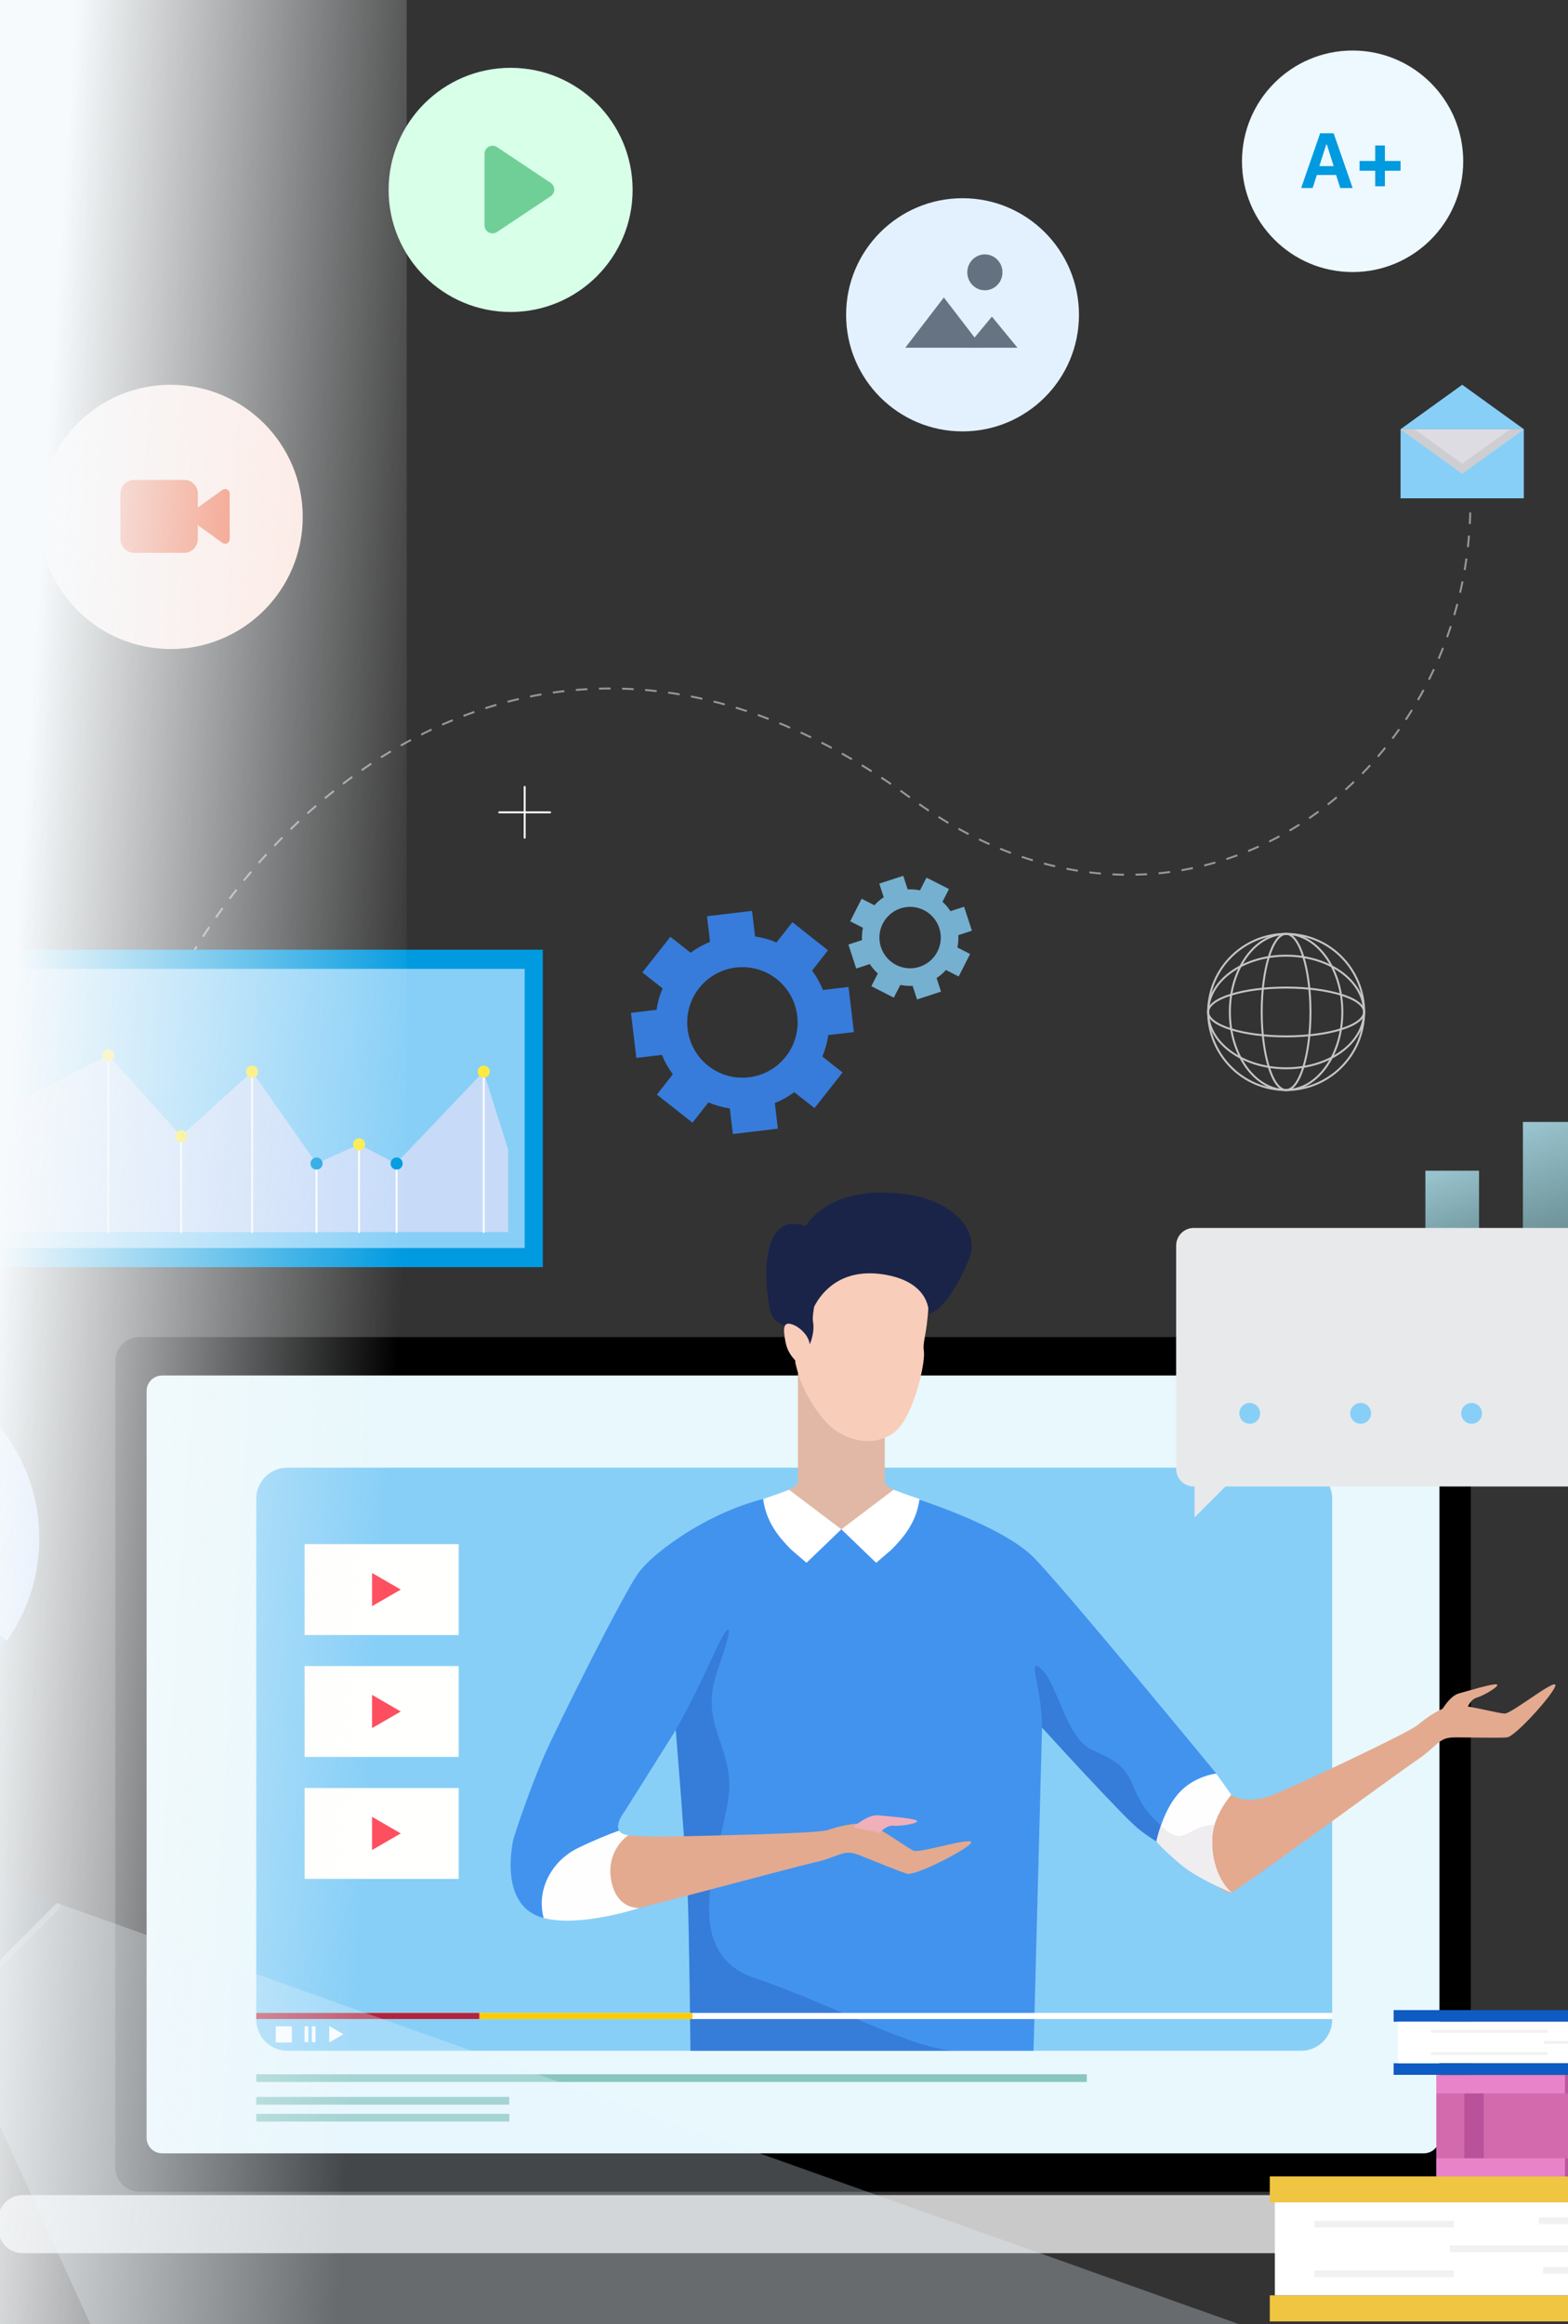 <svg width="347" height="514" viewBox="0 0 347 514" fill="none" xmlns="http://www.w3.org/2000/svg">
<rect x="0" y="0" width="347" height="514" fill="#333333" stroke="none"/>
<g clip-path="url(#clip0)">
<path d="M327.311 258.915H315.44V296.695H327.311V258.915Z" fill="url(#paint0_linear)"/>
<path d="M348.894 248.129H337.023V296.708H348.894V248.129Z" fill="url(#paint1_linear)"/>
<path d="M29.325 239.587C29.505 239.023 29.697 238.447 29.889 237.883" stroke="#979797" stroke-width="0.43" stroke-miterlimit="10"/>
<path d="M31.075 234.512C52.274 177.331 121.219 117.679 201.555 176.504C260.511 219.683 325.405 174.055 325.405 110.88" stroke="#979797" stroke-width="0.43" stroke-miterlimit="10" stroke-dasharray="2.56 2.56"/>
<path d="M337.224 94.92H309.946V110.205H337.224V94.92Z" fill="#87CFF7"/>
<path d="M309.946 94.92L323.591 85.094L337.224 94.92H309.946Z" fill="#87CFF7"/>
<path d="M337.224 94.92L323.591 104.746L309.946 94.92H337.224Z" fill="#DDDCE2"/>
<path d="M323.591 102.562L312.98 94.92H309.946L323.591 104.746L337.224 94.92H334.191L323.591 102.562Z" fill="#CECDD1"/>
<path d="M320.165 484.723H30.836C27.899 484.723 25.513 482.335 25.513 479.396V301.039C25.513 298.099 27.899 295.712 30.836 295.712H320.165C323.102 295.712 325.488 298.099 325.488 301.039V479.396C325.488 482.335 323.102 484.723 320.165 484.723Z" fill="black"/>
<path d="M345.992 498.316H4.985C2.047 498.316 -0.339 495.928 -0.339 492.989V490.793C-0.339 487.854 2.047 485.467 4.985 485.467H345.992C348.929 485.467 351.315 487.854 351.315 490.793V492.989C351.315 495.928 348.941 498.316 345.992 498.316Z" fill="#C9C9C9"/>
<path d="M315.107 304.206H35.88C33.982 304.206 32.442 305.745 32.442 307.644V472.79C32.442 474.689 33.982 476.228 35.88 476.228H315.107C317.006 476.228 318.545 474.689 318.545 472.79V307.644C318.545 305.745 317.006 304.206 315.107 304.206Z" fill="#E8F8FC"/>
<path d="M287.94 324.59H63.587C59.789 324.59 56.711 327.669 56.711 331.466V446.664C56.711 450.462 59.789 453.541 63.587 453.541H287.94C291.738 453.541 294.816 450.462 294.816 446.664V331.466C294.816 327.669 291.738 324.59 287.94 324.59Z" fill="#87CFF7"/>
<path d="M205.481 288.573C205.086 295.844 204.126 296.36 204.462 298.903C204.798 301.447 202.256 312.965 198.203 316.516C194.138 320.067 186.524 319.395 181.788 313.3C177.052 307.206 176.369 302.599 176.033 301.507C175.697 300.427 177.724 279.083 191.776 279.755C205.829 280.439 205.673 285.07 205.481 288.573Z" fill="#F8CDBA"/>
<path d="M177.688 298.819C177.305 291.021 171.801 295.34 170.446 289.761C169.091 284.17 168.24 269.101 176.873 270.793C185.506 272.484 179.247 288.921 179.919 292.304C180.602 295.688 177.796 300.859 177.688 298.819Z" fill="#1A2448"/>
<path d="M174.679 279.743C177.665 264.674 190.255 262.646 200.746 264.17C211.238 265.694 216.61 272.329 214.631 277.895C213.456 281.183 209.427 289.581 205.531 290.601C205.531 290.601 206.166 283.822 196.178 281.963C186.19 280.103 181.718 285.922 180.171 288.993C178.612 292.065 174.08 282.79 174.679 279.743Z" fill="#1A2448"/>
<path d="M178.577 303.582C176.383 301.147 174.428 299.923 173.829 296.768C173.229 293.6 173.289 291.993 175.771 293.084C177.21 293.72 179.44 295.784 179.189 298.003C178.949 300.247 178.577 303.582 178.577 303.582Z" fill="#F8CDBA"/>
<path d="M195.794 327.53V317.98C191.574 319.671 185.71 318.34 181.789 313.301C178.576 309.162 177.233 305.718 176.586 303.583V327.53C176.586 329.989 167.581 330.973 168.924 334.105C170.267 337.236 178.48 338.22 186.19 338.22C193.9 338.22 202.113 337.236 203.456 334.105C204.787 330.973 195.794 329.989 195.794 327.53Z" fill="#E1B8A5"/>
<path d="M228.924 344.614C221.646 337.116 201.202 330.949 201.202 330.949C201.202 330.949 197.797 338.208 187.341 338.208C176.885 338.208 171.514 330.949 171.514 330.949C158.24 333.409 144.847 342.911 141.214 347.974C137.905 352.605 123.624 381.063 120.555 388.022C116.945 396.192 113.672 406.522 113.672 406.522C113.672 406.522 110.555 418.832 117.749 423.139C118.516 423.595 119.391 423.931 120.327 424.195C118.624 417.908 122.161 411.525 127.869 408.754C131.586 406.942 134.655 405.706 137.005 404.878C136.058 403.295 138.336 400.451 138.336 400.451L149.559 382.599C149.559 382.599 151.849 410.961 152.185 418.496C152.521 426.03 152.809 453.541 152.809 453.541H200.423H228.72L230.602 382.059C230.602 382.059 248.264 401.471 251.897 404.422C255.53 407.374 258.72 408.742 258.72 408.742C258.72 408.742 258.54 402.695 262.809 396.468C264.175 394.464 269.175 392.245 269.175 392.245C269.175 392.245 236.19 352.125 228.924 344.614Z" fill="#4293EE"/>
<path opacity="0.25" d="M230.578 382.059C230.698 373.373 226.981 365.766 230.578 369.245C234.175 372.725 235.914 384.47 241.789 387.074C247.653 389.677 248.96 390.769 250.914 395.34C252.581 399.227 254.715 402.323 259.055 405.37C258.66 407.422 258.696 408.754 258.696 408.754C258.696 408.754 255.518 407.386 251.873 404.434C248.24 401.471 230.578 382.059 230.578 382.059Z" fill="#16399D"/>
<path d="M272.484 396.937C266.897 401.16 264.487 405.395 264.787 409.618C265.086 413.842 270.674 419.132 272.484 418.533C274.295 417.933 308.264 392.858 313.396 389.378C318.527 385.899 318.228 384.243 322.005 384.243C325.782 384.243 331.513 384.399 333.479 384.243C335.446 384.087 344.655 373.673 344.199 372.618C343.743 371.562 334.535 378.964 333.024 378.964C331.513 378.964 325.17 377.153 322.304 377.153C319.439 377.153 315.662 379.876 313.695 381.532C311.729 383.188 288.635 394.069 282.149 396.781C275.65 399.504 272.484 396.937 272.484 396.937Z" fill="#E3AA90"/>
<path d="M318.6 378.988C319.967 376.6 321.393 374.896 322.952 374.489C324.523 374.081 330.17 372.329 331.19 372.521C332.209 372.713 328.468 374.968 326.837 375.436C325.206 375.916 324.595 378.028 324.595 378.028L318.6 378.988Z" fill="#E3AA90"/>
<path d="M269.152 392.245L272.486 396.936C272.486 396.936 268.481 401.423 268.265 406.474C267.917 414.824 272.486 418.532 272.486 418.532C272.486 418.532 265.303 415.616 261.49 412.473C257.677 409.329 255.927 407.254 255.927 407.254C255.927 407.254 257.15 400.931 260.627 396.84C264.092 392.749 269.152 392.245 269.152 392.245Z" fill="#FFFEFF"/>
<path d="M261.489 412.485C265.302 415.628 272.484 418.544 272.484 418.544C272.484 418.544 267.915 414.836 268.263 406.486C268.299 405.478 268.503 404.494 268.791 403.559C267.352 403.631 265.769 403.954 264.198 404.758C262.232 405.766 260.409 407.446 256.92 403.715C256.213 405.742 255.913 407.266 255.913 407.266C255.913 407.266 257.676 409.341 261.489 412.485Z" fill="#EFEDEF"/>
<path opacity="0.25" d="M158.852 369.197C154.415 381.747 162.437 385.934 161.298 396.912C160.159 407.89 149.187 431.429 166.957 437.44C184.727 443.451 202.233 453.541 211.897 453.541H200.398H152.785C152.785 453.541 152.497 426.03 152.161 418.496C151.825 410.961 149.535 382.599 149.535 382.599C153.348 376.012 157.005 367.902 158.84 363.978C160.674 360.055 163.3 356.648 158.852 369.197Z" fill="#16399D"/>
<path d="M139.044 405.874C132.305 407.794 128.78 409.138 127.533 413.193C126.286 417.248 129.584 424.195 131.49 424.291C133.397 424.387 174.128 413.301 180.159 411.921C186.202 410.541 186.514 408.886 190.039 410.242C193.552 411.609 198.852 413.829 200.735 414.393C202.617 414.957 214.967 408.574 214.931 407.434C214.895 406.282 203.636 409.858 202.221 409.306C200.819 408.754 195.555 404.771 192.881 403.739C190.207 402.695 185.711 403.871 183.277 404.711C180.843 405.55 156.178 405.97 149.14 406.162C142.114 406.342 139.044 405.874 139.044 405.874Z" fill="#E3AA90"/>
<path d="M188.78 404.099C190.915 402.371 192.857 401.303 194.464 401.483C196.07 401.663 201.97 402.083 202.857 402.635C203.744 403.187 199.44 403.931 197.737 403.775C196.046 403.631 194.704 405.37 194.704 405.37L188.78 404.099Z" fill="#F1AFB9"/>
<path d="M141.526 421.963C141.526 421.963 136.43 422.443 135.243 415.784C134.068 409.126 139.044 405.874 139.044 405.874C137.917 405.754 137.305 405.37 137.005 404.866C134.667 405.694 131.586 406.93 127.869 408.742C122.161 411.525 118.624 417.908 120.327 424.183C128.276 426.33 141.526 421.963 141.526 421.963Z" fill="#FFFEFF"/>
<path d="M174.619 329.473C174.619 329.473 172.005 330.493 168.888 331.525C169.595 336.864 172.569 340.127 175.027 342.659L178.48 345.634L186.19 338.22L174.619 329.473Z" fill="white"/>
<path d="M197.761 329.473C197.761 329.473 200.375 330.493 203.493 331.525C202.785 336.864 199.812 340.127 197.353 342.659L193.9 345.634L186.19 338.22L197.761 329.473Z" fill="white"/>
<path d="M294.816 445.178H56.711V446.534H294.816V445.178Z" fill="white"/>
<path d="M153.246 445.178H56.711V446.534H153.246V445.178Z" fill="#FFCC00"/>
<path d="M106.075 445.178H56.711V446.534H106.075V445.178Z" fill="#B22441"/>
<path d="M68.234 448.142H67.406V451.645H68.234V448.142Z" fill="white"/>
<path d="M69.829 448.142H69.001V451.645H69.829V448.142Z" fill="white"/>
<path d="M76.004 449.893L72.851 448.07V451.717L76.004 449.893Z" fill="white"/>
<path d="M64.589 448.144H61.016V451.719H64.589V448.144Z" fill="white"/>
<path d="M240.512 458.748H56.711V460.451H240.512V458.748Z" fill="#89C6C1"/>
<path d="M112.706 463.763H56.711V465.466H112.706V463.763Z" fill="#89C6C1"/>
<path d="M112.706 467.506H56.711V469.198H112.706V467.506Z" fill="#89C6C1"/>
<path d="M264.182 271.573H370.753C372.911 271.573 374.65 273.324 374.65 275.472V324.854C374.65 327.014 372.899 328.753 370.753 328.753H271.196L264.362 335.592V328.753H264.182C262.024 328.753 260.285 327.002 260.285 324.854V275.472C260.285 273.324 262.024 271.573 264.182 271.573Z" fill="#E8E9EB"/>
<path d="M278.87 312.58C278.87 313.852 277.839 314.884 276.568 314.884C275.297 314.884 274.266 313.852 274.266 312.58C274.266 311.309 275.297 310.277 276.568 310.277C277.839 310.277 278.87 311.309 278.87 312.58Z" fill="#87CFF7"/>
<path d="M325.668 314.884C326.94 314.884 327.971 313.853 327.971 312.58C327.971 311.308 326.94 310.277 325.668 310.277C324.397 310.277 323.366 311.308 323.366 312.58C323.366 313.853 324.397 314.884 325.668 314.884Z" fill="#87CFF7"/>
<path d="M301.113 314.884C302.384 314.884 303.415 313.853 303.415 312.58C303.415 311.308 302.384 310.277 301.113 310.277C299.841 310.277 298.811 311.308 298.811 312.58C298.811 313.853 299.841 314.884 301.113 314.884Z" fill="#87CFF7"/>
<path d="M101.508 341.507H67.407V361.603H101.508V341.507Z" fill="#FFFFFD"/>
<path d="M88.691 351.549L82.336 347.878V355.22L88.691 351.549Z" fill="#FE4F60"/>
<path d="M101.508 368.465H67.407V388.561H101.508V368.465Z" fill="#FFFFFD"/>
<path d="M88.691 378.519L82.336 374.836V382.19L88.691 378.519Z" fill="#FE4F60"/>
<path d="M101.508 395.436H67.407V415.532H101.508V395.436Z" fill="#FFFFFD"/>
<path d="M88.691 405.478L82.336 401.807V409.161L88.691 405.478Z" fill="#FE4F60"/>
<path d="M120.13 210.037H-6.717V280.247H120.13V210.037Z" fill="#009AE0"/>
<path d="M116.112 214.272H-2.688V276.012H116.112V214.272Z" fill="#87CFF7"/>
<path d="M0.958 245.142L23.992 233.372L40.047 251.26L55.79 237.007L70.047 257.331L79.435 253.084L87.625 257.331L107.013 237.007L112.469 254.296V272.484H0.958V245.142Z" fill="#C7DBF9"/>
<path d="M23.932 272.484V233.372" stroke="#FCFCFC" stroke-width="0.43" stroke-miterlimit="10" stroke-linecap="round"/>
<path d="M40.083 272.484V251.261" stroke="#FCFCFC" stroke-width="0.43" stroke-miterlimit="10" stroke-linecap="round"/>
<path d="M55.79 272.484V237.007" stroke="#FCFCFC" stroke-width="0.43" stroke-miterlimit="10" stroke-linecap="round"/>
<path d="M70.047 272.484V257.331" stroke="#FCFCFC" stroke-width="0.43" stroke-miterlimit="10" stroke-linecap="round"/>
<path d="M79.459 272.484V253.084" stroke="#FCFCFC" stroke-width="0.43" stroke-miterlimit="10" stroke-linecap="round"/>
<path d="M87.769 272.484V257.331" stroke="#FCFCFC" stroke-width="0.43" stroke-miterlimit="10" stroke-linecap="round"/>
<path d="M107.05 272.484V237.007" stroke="#FCFCFC" stroke-width="0.43" stroke-miterlimit="10" stroke-linecap="round"/>
<path d="M23.931 234.716C24.672 234.716 25.274 234.114 25.274 233.372C25.274 232.63 24.672 232.028 23.931 232.028C23.189 232.028 22.588 232.63 22.588 233.372C22.588 234.114 23.189 234.716 23.931 234.716Z" fill="#FBEB40"/>
<path d="M57.133 237.007C57.133 237.751 56.534 238.351 55.79 238.351C55.047 238.351 54.447 237.751 54.447 237.007C54.447 236.264 55.047 235.664 55.79 235.664C56.534 235.676 57.133 236.276 57.133 237.007Z" fill="#FBEB40"/>
<path d="M71.39 257.331C71.39 258.075 70.79 258.675 70.047 258.675C69.304 258.675 68.704 258.075 68.704 257.331C68.704 256.587 69.304 255.988 70.047 255.988C70.79 255.988 71.39 256.587 71.39 257.331Z" fill="#009AE0"/>
<path d="M89.112 257.331C89.112 258.075 88.512 258.675 87.769 258.675C87.025 258.675 86.426 258.075 86.426 257.331C86.426 256.587 87.025 255.988 87.769 255.988C88.512 255.988 89.112 256.587 89.112 257.331Z" fill="#009AE0"/>
<path d="M40.083 252.604C40.825 252.604 41.426 252.003 41.426 251.26C41.426 250.518 40.825 249.917 40.083 249.917C39.342 249.917 38.74 250.518 38.74 251.26C38.74 252.003 39.342 252.604 40.083 252.604Z" fill="#FBEB40"/>
<path d="M78.2 252.664C78.427 251.969 79.183 251.585 79.89 251.813C80.586 252.041 80.969 252.796 80.742 253.504C80.514 254.2 79.758 254.584 79.051 254.356C78.355 254.116 77.972 253.36 78.2 252.664Z" fill="#FBEB40"/>
<path d="M105.779 236.587C106.006 235.892 106.762 235.508 107.469 235.736C108.165 235.964 108.548 236.719 108.321 237.427C108.093 238.123 107.337 238.507 106.63 238.279C105.934 238.051 105.551 237.295 105.779 236.587Z" fill="#FBEB40"/>
<path d="M-30.435 364.94C-44.056 364.94 -55.087 353.89 -55.087 340.273C-55.087 326.667 -44.08 315.641 -30.507 315.605V301.124C-52.089 301.16 -69.571 318.677 -69.571 340.285C-69.571 361.916 -52.053 379.445 -30.435 379.445C-17.221 379.445 -5.543 372.882 1.544 362.852L-10.291 354.514C-14.763 360.812 -22.113 364.94 -30.435 364.94Z" fill="#0E5BC4"/>
<path d="M-2.797 312.545L-13.037 322.791C-8.553 327.254 -5.783 333.444 -5.783 340.271C-5.783 345.574 -7.462 350.481 -10.303 354.5L1.531 362.839C6.04 356.456 8.689 348.681 8.689 340.271C8.701 329.437 4.313 319.635 -2.797 312.545Z" fill="#A4C4FF"/>
<path d="M183.235 210.169L175.357 203.954L171.832 208.441C170.297 207.781 168.714 207.337 167.096 207.109L166.424 201.446L156.46 202.634L157.132 208.297C155.621 208.909 154.182 209.713 152.839 210.708L148.355 207.181L142.144 215.064L146.628 218.591C145.969 220.127 145.525 221.71 145.297 223.33L139.638 224.002L140.825 233.972L146.484 233.3C147.096 234.812 147.899 236.251 148.894 237.595L145.369 242.082L153.247 248.297L156.772 243.81C158.307 244.47 159.889 244.914 161.508 245.142L162.18 250.805L172.144 249.617L171.472 243.954C172.983 243.342 174.422 242.538 175.765 241.542L180.249 245.07L186.46 237.187L181.976 233.66C182.635 232.124 183.079 230.541 183.307 228.921L188.966 228.249L187.779 218.279L182.12 218.951C181.508 217.439 180.705 215.999 179.71 214.656L183.235 210.169ZM173.894 233.684C169.722 238.987 162.036 239.899 156.736 235.724C151.436 231.548 150.525 223.858 154.698 218.555C158.87 213.252 166.556 212.34 171.856 216.515C177.156 220.69 178.079 228.369 173.894 233.684Z" fill="#377CDA"/>
<path d="M215.081 205.837L213.354 200.535L210.345 201.518C209.841 200.738 209.242 200.043 208.57 199.443L210.009 196.623L205.033 194.092L203.594 196.911C202.707 196.719 201.796 196.659 200.872 196.707L199.889 193.696L194.589 195.424L195.573 198.435C194.793 198.939 194.098 199.539 193.498 200.211L190.681 198.771L188.151 203.75L190.968 205.19C190.776 206.077 190.717 206.989 190.764 207.913L187.755 208.897L189.482 214.2L192.491 213.216C192.995 213.996 193.594 214.692 194.266 215.292L192.827 218.111L197.803 220.643L199.242 217.823C200.129 218.015 201.04 218.075 201.964 218.027L202.947 221.038L208.247 219.311L207.263 216.299C208.043 215.796 208.738 215.196 209.338 214.524L212.155 215.963L214.685 210.984L211.868 209.545C212.059 208.657 212.119 207.745 212.071 206.821L215.081 205.837ZM203.51 213.816C199.949 214.98 196.112 213.024 194.949 209.461C193.786 205.897 195.74 202.058 199.302 200.894C202.863 199.731 206.7 201.686 207.863 205.25C209.026 208.825 207.083 212.652 203.51 213.816Z" fill="#87CFF7" fill-opacity="0.8"/>
<path d="M378.654 487.09V481.331H281.004V487.09H378.654Z" fill="#EFC541"/>
<path d="M378.655 513.402V507.643H281.005V513.402H378.655Z" fill="#EFC541"/>
<path d="M377.521 507.636V487.084H282.126V507.636H377.521Z" fill="white"/>
<path opacity="0.33" d="M371.386 491.881V490.405H340.511V491.881H371.386Z" fill="#D6D5D2"/>
<path opacity="0.33" d="M372.379 502.87V501.394H341.504V502.87H372.379Z" fill="#D6D5D2"/>
<path opacity="0.33" d="M321.749 503.613V502.137H290.874V503.613H321.749Z" fill="#D6D5D2"/>
<path opacity="0.33" d="M351.733 498.095V496.619H320.858V498.095H351.733Z" fill="#D6D5D2"/>
<path opacity="0.33" d="M321.751 492.625V491.149H290.876V492.625H321.751Z" fill="#D6D5D2"/>
<path d="M317.858 481.36H347.414V458.924H317.858V481.36Z" fill="#D36AAE"/>
<path d="M324.055 477.328H328.359V462.955H324.055V477.328Z" fill="#BA529B"/>
<path d="M346.337 477.324V481.356H414.634V477.324H346.337Z" fill="#BA589C"/>
<path d="M346.335 458.921V462.953H414.632V458.921H346.335Z" fill="#BA589C"/>
<path d="M317.851 477.327V481.358H346.328V477.327H317.851Z" fill="#E882C9"/>
<path d="M317.849 458.924V462.955H346.326V458.924H317.849Z" fill="#E882C9"/>
<path d="M390.035 447.118V444.551H308.417V447.118H390.035Z" fill="#0E5BC3"/>
<path d="M390.033 458.873V456.305H308.414V458.873H390.033Z" fill="#0E5BC3"/>
<path d="M389.099 456.295V447.117H309.363V456.295H389.099Z" fill="white"/>
<path opacity="0.33" d="M342.477 454.502V453.842H316.673V454.502H342.477Z" fill="#D6D5D2"/>
<path opacity="0.33" d="M367.538 452.039V451.379H341.735V452.039H367.538Z" fill="#D6D5D2"/>
<path opacity="0.33" d="M342.475 449.593V448.933H316.671V449.593H342.475Z" fill="#D6D5D2"/>
<g opacity="0.5">
<path d="M-20.543 423.379L-15.063 417.908L-9.596 412.437L13.21 421.087L0.668 433.648L-11.886 446.198L-20.543 423.379Z" fill="#234054"/>
<path d="M-10.998 446.198L13.21 421.975C13.45 421.735 13.45 421.327 13.21 421.087C12.97 420.847 12.563 420.847 12.323 421.087L-11.886 445.31C-12.125 445.55 -12.125 445.958 -11.886 446.198C-11.634 446.45 -11.238 446.45 -10.998 446.198Z" fill="#CCCCCA"/>
<path opacity="0.58" d="M13.211 421.087L274.254 514.033H20.022L-10.997 446.198L13.211 421.087Z" fill="#E6F5FD"/>
</g>
<path d="M301.662 226.559C303.183 217.146 296.79 208.284 287.382 206.764C277.975 205.244 269.116 211.643 267.595 221.055C266.074 230.468 272.467 239.331 281.874 240.85C291.282 242.37 300.141 235.972 301.662 226.559Z" stroke="#C5C5C5" stroke-width="0.43" stroke-miterlimit="10"/>
<path d="M284.613 241.075C291.487 241.075 297.059 233.345 297.059 223.81C297.059 214.275 291.487 206.545 284.613 206.545C277.739 206.545 272.167 214.275 272.167 223.81C272.167 233.345 277.739 241.075 284.613 241.075Z" stroke="#C5C5C5" stroke-width="0.43" stroke-miterlimit="10"/>
<path d="M284.613 241.075C287.592 241.075 290.008 233.345 290.008 223.81C290.008 214.275 287.592 206.545 284.613 206.545C281.633 206.545 279.217 214.275 279.217 223.81C279.217 233.345 281.633 241.075 284.613 241.075Z" stroke="#C5C5C5" stroke-width="0.43" stroke-miterlimit="10"/>
<path d="M284.614 236.264C294.143 236.264 301.868 230.688 301.868 223.81C301.868 216.932 294.143 211.357 284.614 211.357C275.084 211.357 267.359 216.932 267.359 223.81C267.359 230.688 275.084 236.264 284.614 236.264Z" stroke="#C5C5C5" stroke-width="0.43" stroke-miterlimit="10"/>
<path d="M284.614 229.209C275.081 229.209 267.359 226.785 267.359 223.81C267.359 220.823 275.081 218.411 284.614 218.411C294.146 218.411 301.868 220.835 301.868 223.81C301.868 226.785 294.134 229.209 284.614 229.209Z" stroke="#C5C5C5" stroke-width="0.43" stroke-miterlimit="10"/>
<path d="M116.111 174.032V185.274" stroke="white" stroke-width="0.43" stroke-miterlimit="10" stroke-linecap="round"/>
<path d="M121.735 179.659H110.488" stroke="white" stroke-width="0.43" stroke-miterlimit="10" stroke-linecap="round"/>
<ellipse cx="37.792" cy="114.318" rx="29.203" ry="29.224" fill="#FFE4DC"/>
<g clip-path="url(#clip1)">
<path d="M49.824 109.157L42.769 114.2L49.824 119.243V109.157Z" fill="#F15123" stroke="#F15123" stroke-width="2.017" stroke-linecap="round" stroke-linejoin="round"/>
<path d="M40.753 107.14H29.666C28.553 107.14 27.65 108.043 27.65 109.157V119.243C27.65 120.357 28.553 121.26 29.666 121.26H40.753C41.866 121.26 42.768 120.357 42.768 119.243V109.157C42.768 108.043 41.866 107.14 40.753 107.14Z" fill="#F15123" stroke="#F15123" stroke-width="2.017" stroke-linecap="round" stroke-linejoin="round"/>
</g>
<ellipse cx="213.01" cy="69.622" rx="25.767" ry="25.786" fill="#E3F1FF"/>
<path d="M208.875 65.79L217.412 76.909H200.338L208.875 65.79Z" fill="#657382"/>
<path d="M219.508 70.026L225.171 76.909H213.801L219.508 70.026Z" fill="#657382"/>
<ellipse cx="217.955" cy="60.23" rx="3.891" ry="3.971" fill="#637181"/>
<ellipse cx="299.331" cy="35.671" rx="24.479" ry="24.497" fill="#EDF9FF"/>
<path d="M296.595 41.582H299.34L295.134 29.47H292.154L287.949 41.582H290.492L291.424 38.694H295.68L296.595 41.582ZM293.489 31.988H293.64L295.143 36.739H291.97L293.489 31.988ZM306.474 37.763H309.941V35.597H306.474V32.172H304.334V35.597H300.876V37.763H304.334V41.196H306.474V37.763Z" fill="#009AE0"/>
<rect width="90" height="514" fill="url(#paint2_linear)"/>
<circle cx="113" cy="42" r="27" fill="#D8FFE8"/>
<path d="M109 34L120.881 41.921L109 49.841V34Z" fill="#6FCF97" stroke="#6FCF97" stroke-width="3.539" stroke-linecap="round" stroke-linejoin="round"/>
</g>
<defs>
<linearGradient id="paint0_linear" x1="313.181" y1="253.806" x2="330.671" y2="304.997" gradientUnits="userSpaceOnUse">
<stop stop-color="#AAD4E0"/>
<stop offset="0.999" stop-color="#79C7CD" stop-opacity="0.2"/>
</linearGradient>
<linearGradient id="paint1_linear" x1="332.65" y1="242.217" x2="354.652" y2="306.614" gradientUnits="userSpaceOnUse">
<stop stop-color="#AAD4E0"/>
<stop offset="0.999" stop-color="#79C7CD" stop-opacity="0.2"/>
</linearGradient>
<linearGradient id="paint2_linear" x1="1.11978e-06" y1="265.746" x2="89.811" y2="271.424" gradientUnits="userSpaceOnUse">
<stop stop-color="#F7FAFC"/>
<stop offset="1" stop-color="#F7FAFC" stop-opacity="0"/>
</linearGradient>
<clipPath id="clip0">
<rect width="347" height="514" fill="white"/>
</clipPath>
<clipPath id="clip1">
<rect width="24.189" height="24.206" fill="white" transform="translate(26.643 102.097)"/>
</clipPath>
</defs>
</svg>
